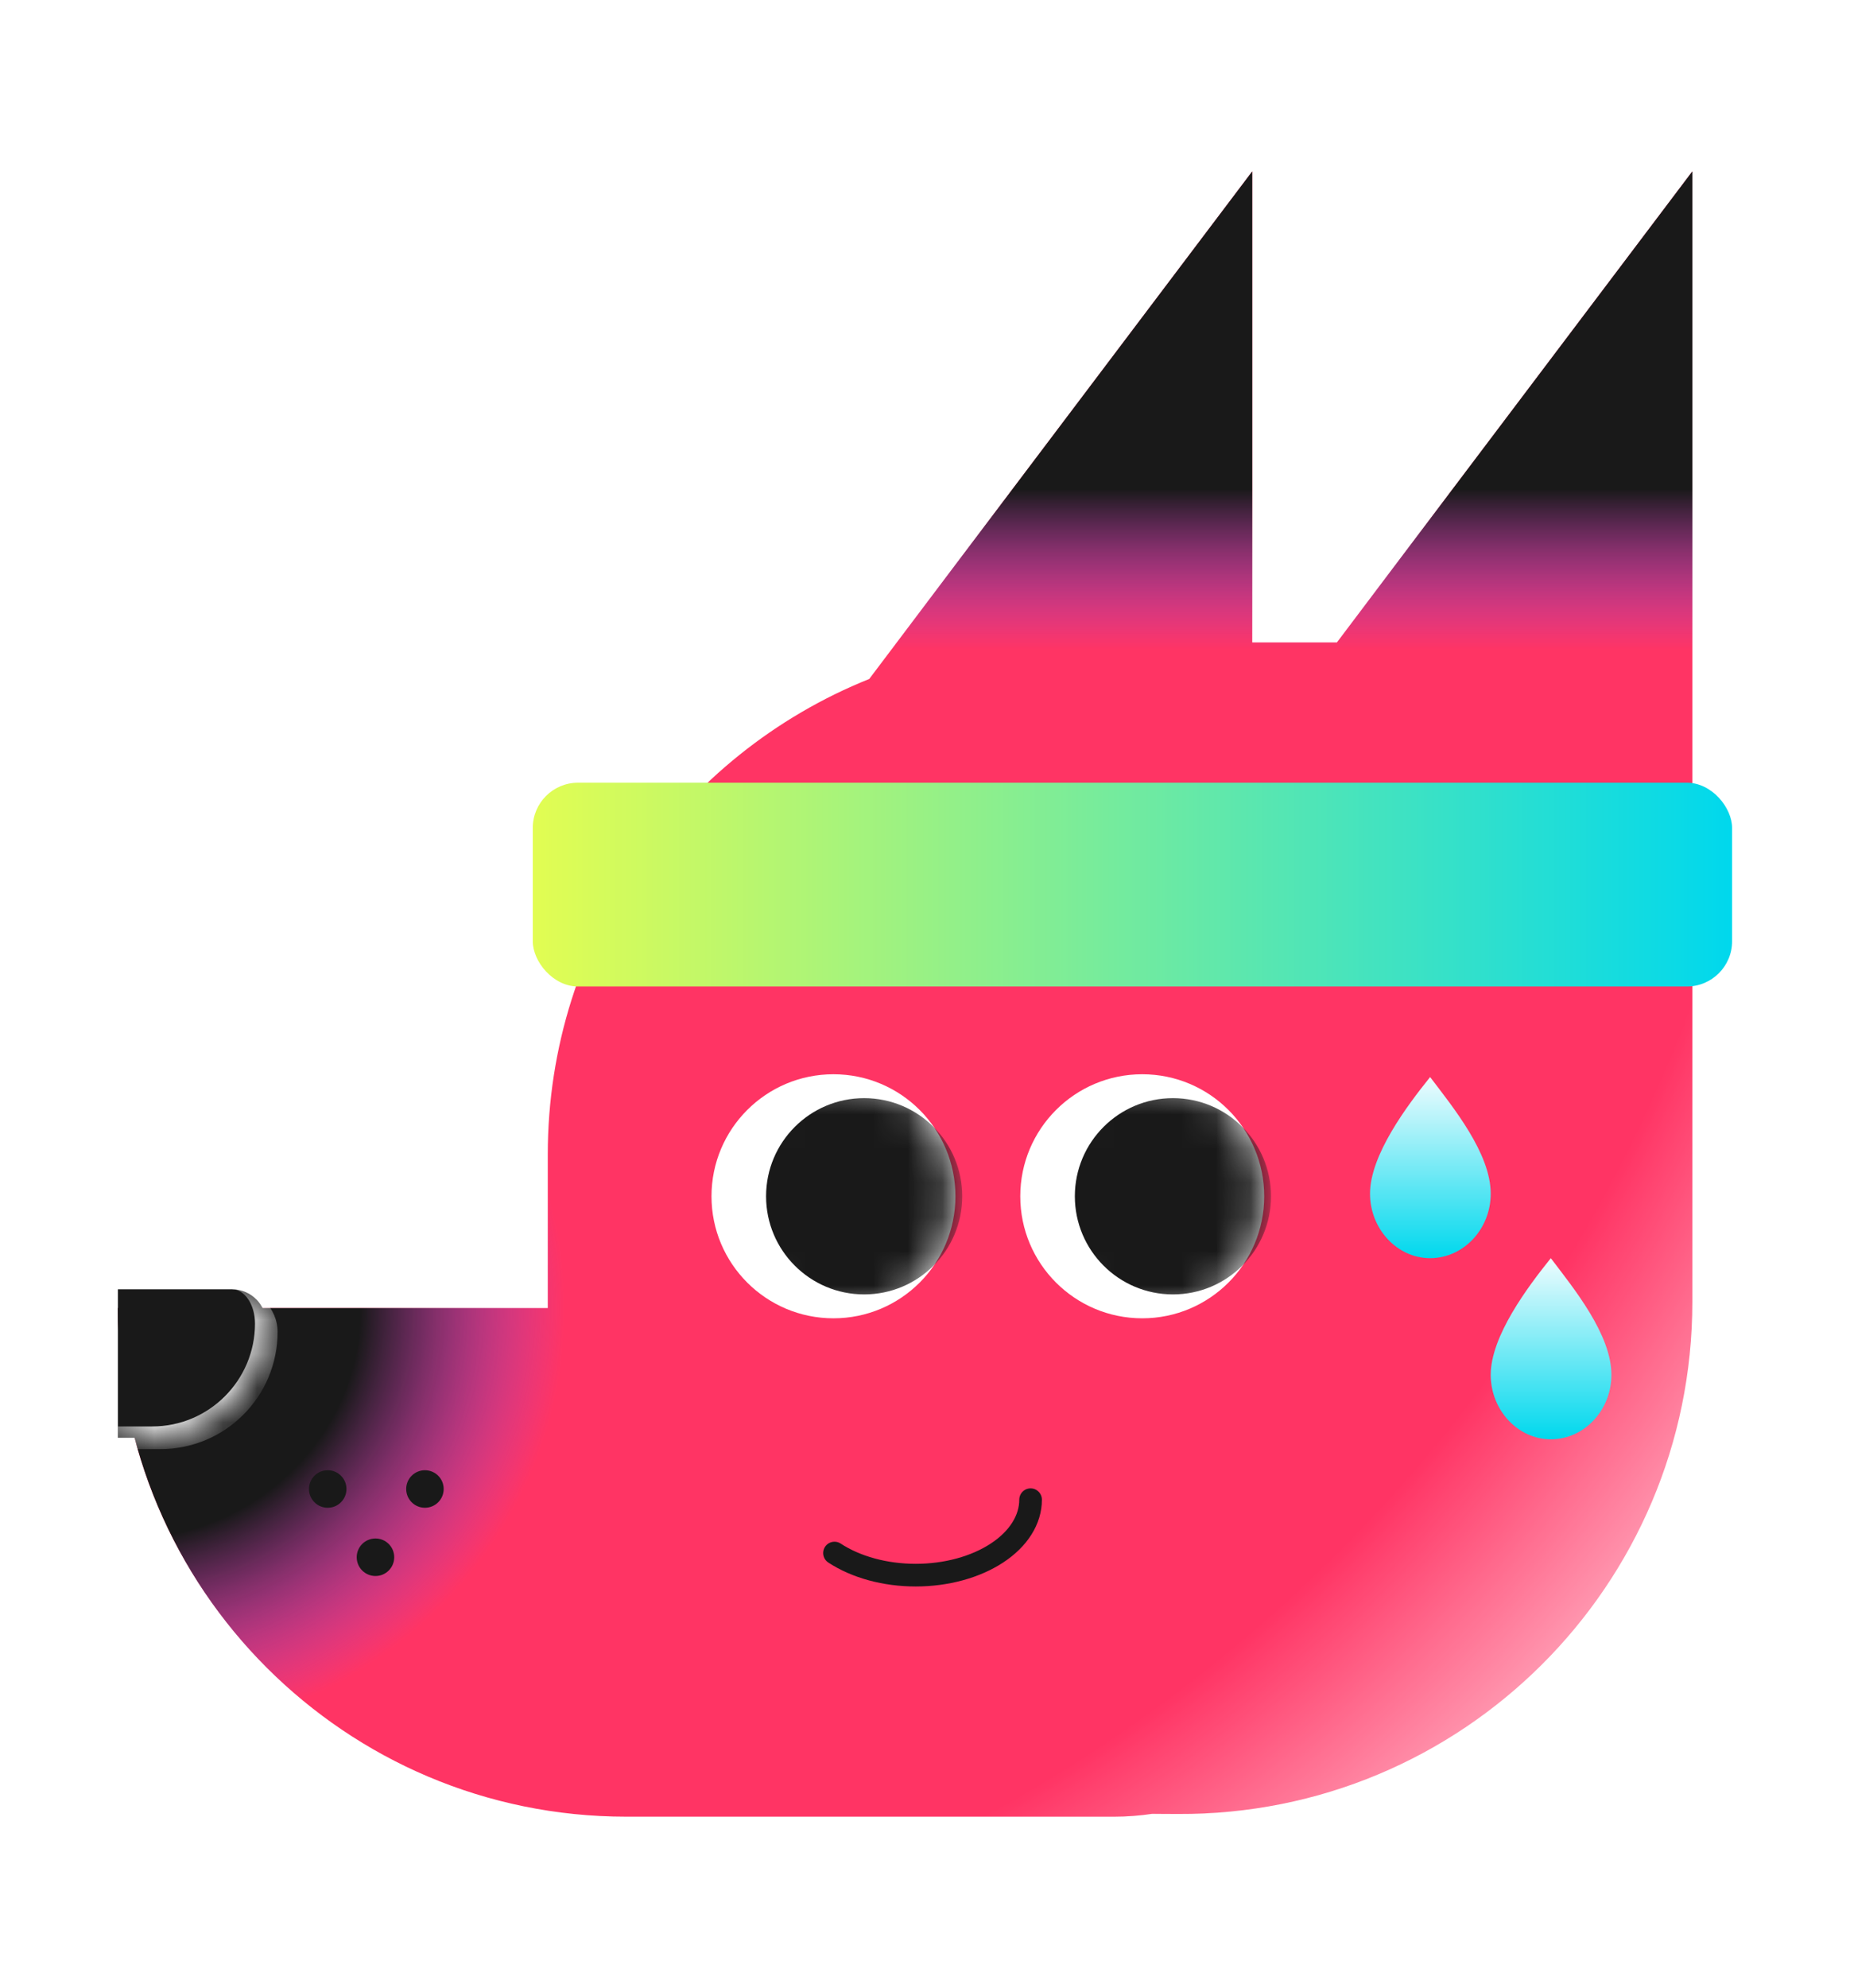 <svg width="54" height="58" viewBox="0 0 54 58" fill="none" xmlns="http://www.w3.org/2000/svg">
<g filter="url(#filter0_d_2159_4125)">
<mask id="path-1-outside-1_2159_4125" maskUnits="userSpaceOnUse" x="1.441" y="1" width="51" height="54" fill="black">
<rect fill="white" x="1.441" y="1" width="51" height="54"/>
<path fill-rule="evenodd" clip-rule="evenodd" d="M39.023 18.742H36.552V5L25.372 19.808C23.608 20.515 22.011 21.549 20.654 22.834H16.872C16.142 22.834 15.551 23.425 15.551 24.155V27.458C15.551 28.167 16.11 28.746 16.812 28.777C16.278 30.313 15.989 31.962 15.989 33.679V35.87V38.16H3.441C3.441 46.355 10.084 52.998 18.279 52.998H32.519C32.897 52.998 33.269 52.969 33.633 52.915L34.382 52.919C42.663 52.962 49.398 46.262 49.398 37.982L49.398 35.073V28.769C50.052 28.69 50.559 28.133 50.559 27.458V24.155C50.559 23.48 50.052 22.923 49.398 22.844V5L39.023 18.742Z"/>
</mask>
<path fill-rule="evenodd" clip-rule="evenodd" d="M39.023 18.742H36.552V5L25.372 19.808C23.608 20.515 22.011 21.549 20.654 22.834H16.872C16.142 22.834 15.551 23.425 15.551 24.155V27.458C15.551 28.167 16.11 28.746 16.812 28.777C16.278 30.313 15.989 31.962 15.989 33.679V35.87V38.16H3.441C3.441 46.355 10.084 52.998 18.279 52.998H32.519C32.897 52.998 33.269 52.969 33.633 52.915L34.382 52.919C42.663 52.962 49.398 46.262 49.398 37.982L49.398 35.073V28.769C50.052 28.69 50.559 28.133 50.559 27.458V24.155C50.559 23.48 50.052 22.923 49.398 22.844V5L39.023 18.742Z" fill="url(#paint0_linear_2159_4125)"/>
<path d="M36.552 18.742H35.302V19.992H36.552V18.742ZM39.023 18.742V19.992H39.646L40.021 19.495L39.023 18.742ZM36.552 5H37.802V1.27L35.554 4.247L36.552 5ZM25.372 19.808L25.837 20.969L26.16 20.839L26.37 20.562L25.372 19.808ZM20.654 22.834V24.084H21.152L21.514 23.741L20.654 22.834ZM16.812 28.777L17.992 29.187L18.542 27.604L16.868 27.529L16.812 28.777ZM15.989 38.16V39.41H17.239V38.16H15.989ZM3.441 38.16V36.91H2.191V38.16H3.441ZM33.633 52.915L33.639 51.665L33.542 51.664L33.447 51.679L33.633 52.915ZM34.382 52.919L34.389 51.669H34.389L34.382 52.919ZM49.398 37.982L48.148 37.982V37.982H49.398ZM49.398 35.073L50.648 35.073V35.073H49.398ZM49.398 28.769L49.248 27.528L48.148 27.661V28.769H49.398ZM49.398 22.844H48.148V23.951L49.248 24.085L49.398 22.844ZM49.398 5H50.648V1.27L48.401 4.247L49.398 5ZM36.552 19.992H39.023V17.492H36.552V19.992ZM35.302 5V18.742H37.802V5H35.302ZM26.37 20.562L37.55 5.753L35.554 4.247L24.374 19.055L26.37 20.562ZM21.514 23.741C22.758 22.563 24.222 21.616 25.837 20.969L24.907 18.648C22.995 19.415 21.264 20.535 19.795 21.927L21.514 23.741ZM16.872 24.084H20.654V21.584H16.872V24.084ZM16.801 24.155C16.801 24.116 16.833 24.084 16.872 24.084V21.584C15.452 21.584 14.301 22.735 14.301 24.155H16.801ZM16.801 27.458V24.155H14.301V27.458H16.801ZM16.868 27.529C16.831 27.527 16.801 27.495 16.801 27.458H14.301C14.301 28.838 15.389 29.965 16.755 30.026L16.868 27.529ZM17.239 33.679C17.239 32.103 17.504 30.593 17.992 29.187L15.631 28.367C15.052 30.033 14.739 31.82 14.739 33.679H17.239ZM17.239 35.87V33.679H14.739V35.87H17.239ZM17.239 38.16V35.87H14.739V38.16H17.239ZM3.441 39.41H15.989V36.91H3.441V39.41ZM18.279 51.748C10.775 51.748 4.691 45.664 4.691 38.16H2.191C2.191 47.045 9.394 54.248 18.279 54.248V51.748ZM32.519 51.748H18.279V54.248H32.519V51.748ZM33.447 51.679C33.145 51.724 32.835 51.748 32.519 51.748V54.248C32.96 54.248 33.394 54.215 33.819 54.151L33.447 51.679ZM34.389 51.669L33.639 51.665L33.626 54.165L34.376 54.169L34.389 51.669ZM48.148 37.982C48.148 45.569 41.976 51.709 34.389 51.669L34.376 54.169C43.349 54.216 50.648 46.955 50.648 37.982H48.148ZM48.148 35.073L48.148 37.982L50.648 37.982L50.648 35.073L48.148 35.073ZM48.148 28.769V35.073H50.648V28.769H48.148ZM49.309 27.458C49.309 27.477 49.303 27.491 49.291 27.505C49.278 27.519 49.263 27.526 49.248 27.528L49.548 30.01C50.822 29.856 51.809 28.773 51.809 27.458H49.309ZM49.309 24.155V27.458H51.809V24.155H49.309ZM49.248 24.085C49.263 24.086 49.278 24.093 49.291 24.108C49.303 24.121 49.309 24.136 49.309 24.155H51.809C51.809 22.84 50.822 21.757 49.548 21.603L49.248 24.085ZM48.148 5V22.844H50.648V5H48.148ZM40.021 19.495L50.396 5.753L48.401 4.247L38.026 17.989L40.021 19.495Z" fill="white" mask="url(#path-1-outside-1_2159_4125)"/>
</g>
<path fill-rule="evenodd" clip-rule="evenodd" d="M36.552 18.742H39.023L49.398 5V35.073L49.398 37.982C49.398 46.262 42.663 52.962 34.382 52.919L33.633 52.915C33.269 52.969 32.897 52.998 32.519 52.998H18.279C10.084 52.998 3.441 46.355 3.441 38.16H15.989V35.87V33.679C15.989 27.392 19.873 22.012 25.372 19.808L36.552 5V18.742Z" fill="#FF3464"/>
<path fill-rule="evenodd" clip-rule="evenodd" d="M36.552 18.742H39.023L49.398 5V35.073L49.398 37.982C49.398 46.262 42.663 52.962 34.382 52.919L33.633 52.915C33.269 52.969 32.897 52.998 32.519 52.998H18.279C10.084 52.998 3.441 46.355 3.441 38.16H15.989V35.87V33.679C15.989 27.392 19.873 22.012 25.372 19.808L36.552 5V18.742Z" fill="url(#paint1_linear_2159_4125)"/>
<path fill-rule="evenodd" clip-rule="evenodd" d="M36.552 18.742H39.023L49.398 5V35.073L49.398 37.982C49.398 46.262 42.663 52.962 34.382 52.919L33.633 52.915C33.269 52.969 32.897 52.998 32.519 52.998H18.279C10.084 52.998 3.441 46.355 3.441 38.16H15.989V35.87V33.679C15.989 27.392 19.873 22.012 25.372 19.808L36.552 5V18.742Z" fill="url(#paint2_radial_2159_4125)"/>
<path fill-rule="evenodd" clip-rule="evenodd" d="M36.664 18.742H39.136L49.511 5V35.073L49.511 37.982C49.511 46.262 42.775 52.962 34.495 52.919L33.745 52.915C33.382 52.969 33.01 52.998 32.632 52.998H18.392C10.197 52.998 3.554 46.355 3.554 38.16H16.101V35.87V33.679C16.101 27.392 19.985 22.012 25.485 19.808L36.664 5V18.742Z" fill="url(#paint3_radial_2159_4125)"/>
<path fill-rule="evenodd" clip-rule="evenodd" d="M12.951 43.438C12.951 43.741 12.706 43.986 12.403 43.986C12.101 43.986 11.856 43.741 11.856 43.438C11.856 43.136 12.101 42.891 12.403 42.891C12.706 42.891 12.951 43.136 12.951 43.438ZM10.113 43.438C10.113 43.741 9.868 43.986 9.566 43.986C9.263 43.986 9.018 43.741 9.018 43.438C9.018 43.136 9.263 42.891 9.566 42.891C9.868 42.891 10.113 43.136 10.113 43.438ZM10.96 45.977C11.262 45.977 11.507 45.732 11.507 45.429C11.507 45.127 11.262 44.882 10.96 44.882C10.657 44.882 10.412 45.127 10.412 45.429C10.412 45.732 10.657 45.977 10.96 45.977Z" fill="#191919"/>
<mask id="path-8-inside-2_2159_4125" fill="white">
<path d="M3.441 37.613H6.774C7.326 37.613 7.773 38.06 7.773 38.612C7.773 40.453 6.281 41.945 4.441 41.945H3.441V37.613Z"/>
</mask>
<path d="M3.441 37.613H6.774C7.326 37.613 7.773 38.06 7.773 38.612C7.773 40.453 6.281 41.945 4.441 41.945H3.441V37.613Z" fill="#191919"/>
<path d="M3.441 37.613H7.773H3.441ZM8.103 38.855C8.103 40.744 6.572 42.275 4.683 42.275H3.441V41.614H4.441C6.099 41.614 7.443 40.27 7.443 38.612L8.103 38.855ZM3.441 41.945V37.613V41.945ZM6.862 37.613C7.547 37.613 8.103 38.169 8.103 38.855C8.103 40.744 6.572 42.275 4.683 42.275L4.441 41.614C6.099 41.614 7.443 40.27 7.443 38.612C7.443 38.06 7.143 37.613 6.774 37.613H6.862Z" fill="white" mask="url(#path-8-inside-2_2159_4125)"/>
<path d="M24.358 45.307C24.987 45.72 25.84 45.952 26.729 45.952C27.618 45.952 28.471 45.72 29.1 45.307C29.729 44.895 30.082 44.335 30.082 43.751" stroke="#191919" stroke-width="0.661" stroke-linecap="round"/>
<circle cx="33.341" cy="34.899" r="3.56" fill="white"/>
<mask id="mask0_2159_4125" style="mask-type:alpha" maskUnits="userSpaceOnUse" x="29" y="31" width="8" height="8">
<circle cx="33.341" cy="34.899" r="3.56" fill="white"/>
</mask>
<g mask="url(#mask0_2159_4125)">
<circle cx="34.237" cy="34.899" r="2.863" fill="#191919"/>
</g>
<circle cx="24.328" cy="34.899" r="3.56" fill="white"/>
<mask id="mask1_2159_4125" style="mask-type:alpha" maskUnits="userSpaceOnUse" x="20" y="31" width="8" height="8">
<circle cx="24.328" cy="34.899" r="3.56" fill="white"/>
</mask>
<g mask="url(#mask1_2159_4125)">
<circle cx="25.224" cy="34.899" r="2.863" fill="#191919"/>
</g>
<rect x="15.551" y="22.834" width="35.008" height="5.945" rx="1.321" fill="url(#paint4_linear_2159_4125)"/>
<path fill-rule="evenodd" clip-rule="evenodd" d="M43.513 34.824C43.513 35.854 42.72 36.705 41.744 36.705C40.783 36.705 39.99 35.854 39.99 34.824C39.99 33.695 41.073 32.255 41.744 31.421C42.415 32.304 43.513 33.646 43.513 34.824Z" fill="url(#paint5_linear_2159_4125)"/>
<path fill-rule="evenodd" clip-rule="evenodd" d="M47.036 40.108C47.036 41.138 46.243 41.989 45.267 41.989C44.306 41.989 43.513 41.138 43.513 40.108C43.513 38.979 44.596 37.539 45.267 36.705C45.938 37.588 47.036 38.93 47.036 40.108Z" fill="url(#paint6_linear_2159_4125)"/>
<defs>
<filter id="filter0_d_2159_4125" x="0.191" y="0.27" width="53.617" height="56.978" filterUnits="userSpaceOnUse" color-interpolation-filters="sRGB">
<feFlood flood-opacity="0" result="BackgroundImageFix"/>
<feColorMatrix in="SourceAlpha" type="matrix" values="0 0 0 0 0 0 0 0 0 0 0 0 0 0 0 0 0 0 127 0" result="hardAlpha"/>
<feOffset dy="1"/>
<feGaussianBlur stdDeviation="1"/>
<feComposite in2="hardAlpha" operator="out"/>
<feColorMatrix type="matrix" values="0 0 0 0 0 0 0 0 0 0 0 0 0 0 0 0 0 0 0.25 0"/>
<feBlend mode="normal" in2="BackgroundImageFix" result="effect1_dropShadow_2159_4125"/>
<feBlend mode="normal" in="SourceGraphic" in2="effect1_dropShadow_2159_4125" result="shape"/>
</filter>
<linearGradient id="paint0_linear_2159_4125" x1="50.559" y1="25.806" x2="15.551" y2="25.806" gradientUnits="userSpaceOnUse">
<stop stop-color="#00D8ED"/>
<stop offset="1" stop-color="#E2FD52"/>
</linearGradient>
<linearGradient id="paint1_linear_2159_4125" x1="26.42" y1="5" x2="26.42" y2="52.998" gradientUnits="userSpaceOnUse">
<stop offset="0.193" stop-color="#191919"/>
<stop offset="0.291" stop-color="#774DFF" stop-opacity="0"/>
</linearGradient>
<radialGradient id="paint2_radial_2159_4125" cx="0" cy="0" r="1" gradientUnits="userSpaceOnUse" gradientTransform="translate(3.441 38.246) rotate(-0.274) scale(46.017 44.06)">
<stop offset="0.152" stop-color="#191919"/>
<stop offset="0.283" stop-color="#774DFF" stop-opacity="0"/>
</radialGradient>
<radialGradient id="paint3_radial_2159_4125" cx="0" cy="0" r="1" gradientUnits="userSpaceOnUse" gradientTransform="translate(3.554 9.954) rotate(43.089) scale(63.01 60.33)">
<stop offset="0.787" stop-color="white" stop-opacity="0"/>
<stop offset="1" stop-color="white"/>
</radialGradient>
<linearGradient id="paint4_linear_2159_4125" x1="50.559" y1="25.806" x2="15.551" y2="25.806" gradientUnits="userSpaceOnUse">
<stop stop-color="#00D8ED"/>
<stop offset="1" stop-color="#E2FD52"/>
</linearGradient>
<linearGradient id="paint5_linear_2159_4125" x1="41.752" y1="31.421" x2="41.752" y2="36.705" gradientUnits="userSpaceOnUse">
<stop stop-color="#EEFCFE"/>
<stop offset="1" stop-color="#00D8ED"/>
</linearGradient>
<linearGradient id="paint6_linear_2159_4125" x1="45.274" y1="36.705" x2="45.274" y2="41.989" gradientUnits="userSpaceOnUse">
<stop stop-color="#EEFCFE"/>
<stop offset="1" stop-color="#00D8ED"/>
</linearGradient>
</defs>
</svg>
